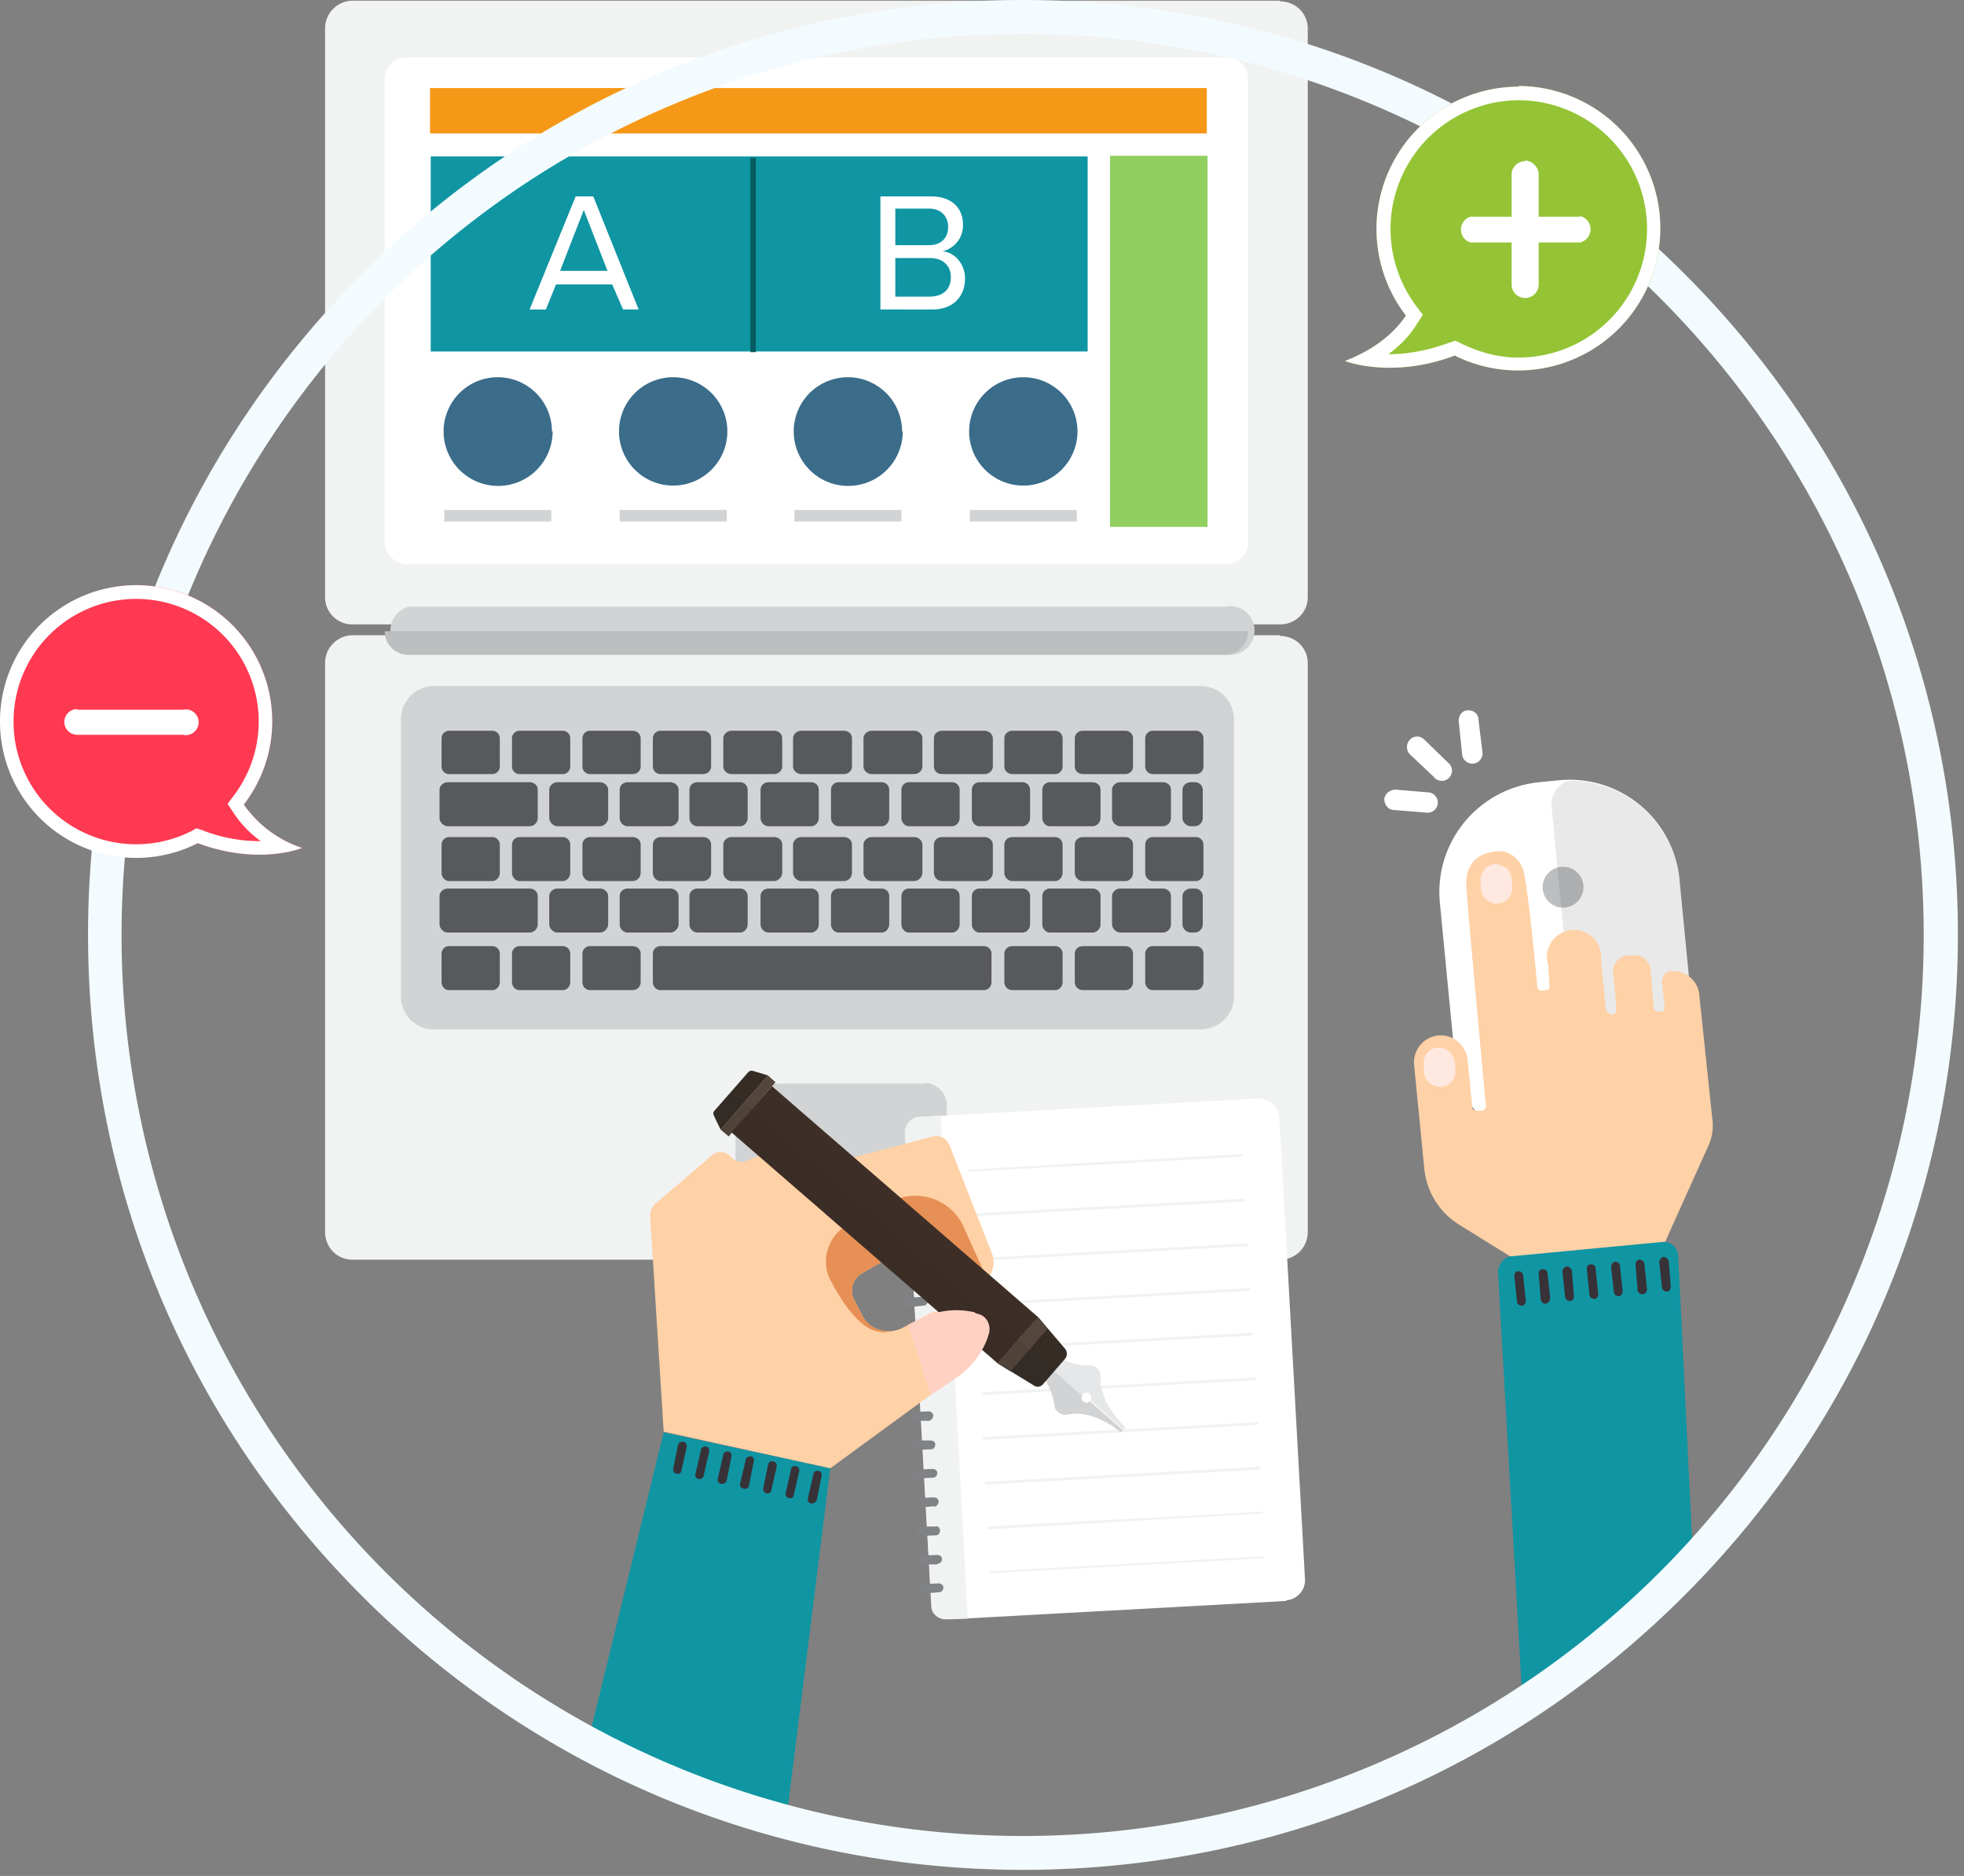 <svg width="290" height="277" viewBox="0 0 290 277" fill="none" xmlns="http://www.w3.org/2000/svg"><rect x="0" y="0" width="290" height="277" fill="#808080" stroke="none"/><g id="Group 6"><g id="Group"><g id="Group_2"><path id="Vector" d="M189 .1H52.2A4.1 4.1 0 0 0 48 4.2v84c0 2.2 1.8 4 4 4H189c2.3 0 4.1-1.8 4.1-4v-84c0-2.2-1.8-4-4.1-4Z" fill="#F1F2F2"/><path id="Vector_2" d="M189 93.8H52.2A4.1 4.1 0 0 0 48 98v83.9c0 2.3 1.8 4.1 4 4.1H189c2.3 0 4.1-1.8 4.1-4.1v-84c0-2.2-1.8-4-4.1-4Z" fill="#F1F2F2"/><path id="Vector_3" d="M136.5 160h-24.7a3.3 3.3 0 0 0-3.2 3.2v11.4c0 1.8 1.4 3.3 3.2 3.3h24.7c1.8 0 3.3-1.5 3.3-3.3v-11.4c0-1.8-1.5-3.3-3.3-3.3Z" fill="#D1D3D4"/><path id="Vector_4" d="M181.1 8.5h-121a3.2 3.2 0 0 0-3.3 3.2V80c0 1.8 1.5 3.3 3.3 3.3h121c1.8 0 3.2-1.5 3.2-3.3V11.7c0-1.8-1.4-3.2-3.2-3.2Z" fill="#fff"/><g id="Group_3"><path id="Vector_5" d="M178.2 13H63.5v6.7h114.7V13Z" fill="#F59817"/><path id="Vector_6" d="M160.6 23.1h-97v28.8h97V23.1Z" fill="#1095A3"/><g id="Group_4"><path id="Vector_7" d="M81.6 63.7a8 8 0 1 1-16.1 0 8 8 0 0 1 16 0Z" fill="#3B6C8A"/><path id="Vector_8" d="M81.4 75.3H65.6V77h15.8v-1.8Z" fill="#D1D3D4"/></g><g id="Group_5"><path id="Vector_9" d="M107.4 63.7a8 8 0 1 1-16 0 8 8 0 0 1 16 0Z" fill="#3B6C8A"/><path id="Vector_10" d="M107.3 75.3H91.5V77h15.8v-1.8Z" fill="#D1D3D4"/></g><g id="Group_6"><path id="Vector_11" d="M133.3 63.7a8 8 0 1 1-16.1 0 8 8 0 0 1 16 0Z" fill="#3B6C8A"/><path id="Vector_12" d="M133.1 75.3h-15.8V77h15.8v-1.8Z" fill="#D1D3D4"/></g><g id="Group_7"><path id="Vector_13" d="M159.1 63.7a8 8 0 1 1-16 0 8 8 0 0 1 16 0Z" fill="#3B6C8A"/><path id="Vector_14" d="M159 75.3h-15.8V77H159v-1.8Z" fill="#D1D3D4"/></g><path id="Vector_15" d="M178.3 23h-14.4v54.8h14.4V23Z" fill="#91CF61"/><g id="Group_8"><g id="Group_9"><path id="Vector_16" d="M92 45.7 90.4 42h-8.3l-1.5 3.7h-2.4L85 29h2.6l6.7 16.7H92ZM86.2 31l-3.5 9h7l-3.5-9Z" fill="#fff"/></g></g><g id="Group_10"><g id="Group_11"><path id="Vector_17" d="M130 45.7V29h7.5c3 0 4.7 1.7 4.7 4.2 0 2.1-1.4 3.5-3 3.9 1.9.2 3.3 2 3.3 4 0 2.7-1.8 4.6-4.8 4.6H130Zm10-12.2c0-1.5-1-2.7-2.8-2.7h-5v5.4h5c1.8 0 2.8-1.1 2.8-2.7Zm.4 7.4c0-1.5-1-2.8-3.1-2.8h-5.1v5.7h5c2 0 3.2-1 3.2-2.9Z" fill="#fff"/></g></g><path id="Vector_18" d="M111.6 23.3h-.8V52h.8V23.3Z" fill="#065C60"/></g><g id="Group_12"><path id="Vector_19" d="M177.2 101.3H64a4.9 4.9 0 0 0-4.8 4.9v41c0 2.6 2.2 4.8 4.8 4.8h113.3c2.7 0 4.9-2.2 4.9-4.8v-41c0-2.7-2.2-4.9-4.9-4.9Z" fill="#D1D3D4"/><g id="Group_13" fill="#58595B"><path id="Vector_20" d="M72.7 123.6h-6.4c-.6 0-1.1.5-1.1 1.1v4.2c0 .6.5 1.2 1.1 1.2h6.4c.6 0 1.1-.6 1.1-1.2v-4.2c0-.6-.5-1.1-1.1-1.1Z"/><path id="Vector_21" d="M83 123.6h-6.3c-.6 0-1.1.5-1.1 1.1v4.2c0 .6.5 1.2 1.1 1.2h6.4c.6 0 1.1-.6 1.1-1.2v-4.2c0-.6-.5-1.1-1.1-1.1Z"/><path id="Vector_22" d="M93.4 123.6h-6.3c-.6 0-1.1.5-1.1 1.1v4.2c0 .6.5 1.2 1.1 1.2h6.3c.7 0 1.2-.6 1.2-1.2v-4.2c0-.6-.5-1.1-1.2-1.1Z"/><path id="Vector_23" d="M103.8 123.6h-6.3c-.6 0-1.1.5-1.1 1.1v4.2c0 .6.5 1.2 1.1 1.2h6.3c.7 0 1.2-.6 1.2-1.2v-4.2c0-.6-.5-1.1-1.2-1.1Z"/><path id="Vector_24" d="M114.2 123.6H108c-.6 0-1.2.5-1.2 1.1v4.2c0 .6.6 1.2 1.2 1.2h6.3c.6 0 1.2-.6 1.2-1.2v-4.2c0-.6-.5-1.1-1.2-1.1Z"/><path id="Vector_25" d="M124.6 123.6h-6.3c-.6 0-1.2.5-1.2 1.1v4.2c0 .6.6 1.2 1.2 1.2h6.3c.7 0 1.2-.6 1.2-1.2v-4.2c0-.6-.5-1.1-1.2-1.1Z"/><path id="Vector_26" d="M135 123.6h-6.3c-.6 0-1.2.5-1.2 1.1v4.2c0 .6.6 1.2 1.2 1.2h6.3c.6 0 1.2-.6 1.2-1.2v-4.2c0-.6-.6-1.1-1.2-1.1Z"/><path id="Vector_27" d="M145.4 123.6h-6.3c-.7 0-1.2.5-1.2 1.1v4.2c0 .6.5 1.2 1.2 1.2h6.3c.6 0 1.2-.6 1.2-1.2v-4.2c0-.6-.6-1.1-1.2-1.1Z"/><path id="Vector_28" d="M155.8 123.6h-6.3c-.7 0-1.2.5-1.2 1.1v4.2c0 .6.5 1.2 1.2 1.2h6.3c.6 0 1.1-.6 1.1-1.2v-4.2c0-.6-.5-1.1-1.1-1.1Z"/><path id="Vector_29" d="M166.2 123.6h-6.3c-.7 0-1.2.5-1.2 1.1v4.2c0 .6.5 1.2 1.2 1.2h6.3c.6 0 1.1-.6 1.1-1.2v-4.2c0-.6-.5-1.1-1.1-1.1Z"/><path id="Vector_30" d="M176.6 123.6h-6.4c-.6 0-1.1.5-1.1 1.1v4.2c0 .6.5 1.2 1.1 1.2h6.4c.6 0 1.1-.6 1.1-1.2v-4.2c0-.6-.5-1.1-1.1-1.1Z"/></g><g id="Group_14" fill="#58595B"><path id="Vector_31" d="M78.2 131.2H66.1c-.6 0-1.2.5-1.2 1.1v4.2c0 .6.6 1.2 1.2 1.2h12.1c.7 0 1.2-.6 1.2-1.2v-4.2c0-.6-.5-1.1-1.2-1.1Z"/><path id="Vector_32" d="M88.6 131.2h-6.3c-.6 0-1.2.5-1.2 1.1v4.2c0 .6.6 1.2 1.2 1.2h6.3c.6 0 1.2-.6 1.2-1.2v-4.2c0-.6-.6-1.1-1.2-1.1Z"/><path id="Vector_33" d="M99 131.2h-6.3c-.7 0-1.2.5-1.2 1.1v4.2c0 .6.5 1.2 1.2 1.2H99c.6 0 1.2-.6 1.2-1.2v-4.2c0-.6-.6-1.1-1.2-1.1Z"/><path id="Vector_34" d="M109.4 131.2H103c-.7 0-1.2.5-1.2 1.1v4.2c0 .6.5 1.2 1.2 1.2h6.3c.6 0 1.1-.6 1.1-1.2v-4.2c0-.6-.5-1.1-1.1-1.1Z"/><path id="Vector_35" d="M119.8 131.2h-6.3c-.7 0-1.2.5-1.2 1.1v4.2c0 .6.5 1.2 1.2 1.2h6.3c.6 0 1.1-.6 1.1-1.2v-4.2c0-.6-.5-1.1-1.1-1.1Z"/><path id="Vector_36" d="M130.2 131.2h-6.4c-.6 0-1.1.5-1.1 1.1v4.2c0 .6.5 1.2 1.1 1.2h6.4c.6 0 1.1-.6 1.1-1.2v-4.2c0-.6-.5-1.1-1.1-1.1Z"/><path id="Vector_37" d="M140.6 131.2h-6.4c-.6 0-1.1.5-1.1 1.1v4.2c0 .6.5 1.2 1.1 1.2h6.4c.6 0 1.1-.6 1.1-1.2v-4.2c0-.6-.5-1.1-1.1-1.1Z"/><path id="Vector_38" d="M151 131.2h-6.4c-.6 0-1.1.5-1.1 1.1v4.2c0 .6.5 1.2 1.1 1.2h6.4c.6 0 1.1-.6 1.1-1.2v-4.2c0-.6-.5-1.1-1.1-1.1Z"/><path id="Vector_39" d="M161.3 131.2H155c-.6 0-1.1.5-1.1 1.1v4.2c0 .6.5 1.2 1.1 1.2h6.3c.7 0 1.2-.6 1.2-1.2v-4.2c0-.6-.5-1.1-1.2-1.1Z"/><path id="Vector_40" d="M171.7 131.2h-6.3c-.6 0-1.2.5-1.2 1.1v4.2c0 .6.6 1.2 1.2 1.2h6.3c.7 0 1.2-.6 1.2-1.2v-4.2c0-.6-.5-1.1-1.2-1.1Z"/><path id="Vector_41" d="M176.4 131.2h-.6c-.6 0-1.2.5-1.2 1.1v4.2c0 .6.6 1.2 1.2 1.2h.6c.7 0 1.2-.6 1.2-1.2v-4.2c0-.6-.5-1.1-1.2-1.1Z"/></g><g id="Group_15" fill="#58595B"><path id="Vector_42" d="M72.7 107.9h-6.4c-.6 0-1.1.5-1.1 1.1v4.2c0 .6.5 1.1 1.1 1.1h6.4c.6 0 1.1-.5 1.1-1.1V109c0-.6-.5-1.1-1.1-1.1Z"/><path id="Vector_43" d="M83 107.9h-6.3c-.6 0-1.1.5-1.1 1.1v4.2c0 .6.5 1.1 1.1 1.1h6.4c.6 0 1.1-.5 1.1-1.1V109c0-.6-.5-1.1-1.1-1.1Z"/><path id="Vector_44" d="M93.4 107.9h-6.3c-.6 0-1.1.5-1.1 1.1v4.2c0 .6.5 1.1 1.1 1.1h6.3c.7 0 1.2-.5 1.2-1.1V109c0-.6-.5-1.1-1.2-1.1Z"/><path id="Vector_45" d="M103.8 107.9h-6.3c-.6 0-1.1.5-1.1 1.1v4.2c0 .6.5 1.1 1.1 1.1h6.3c.7 0 1.2-.5 1.2-1.1V109c0-.6-.5-1.1-1.2-1.1Z"/><path id="Vector_46" d="M114.2 107.9H108c-.6 0-1.2.5-1.2 1.1v4.2c0 .6.6 1.1 1.2 1.1h6.3c.6 0 1.2-.5 1.2-1.1V109c0-.6-.5-1.1-1.2-1.1Z"/><path id="Vector_47" d="M124.6 107.9h-6.3c-.6 0-1.2.5-1.2 1.1v4.2c0 .6.6 1.1 1.2 1.1h6.3c.7 0 1.2-.5 1.2-1.1V109c0-.6-.5-1.1-1.2-1.1Z"/><path id="Vector_48" d="M135 107.9h-6.3c-.6 0-1.2.5-1.2 1.1v4.2c0 .6.6 1.1 1.2 1.1h6.3c.6 0 1.2-.5 1.2-1.1V109c0-.6-.6-1.1-1.2-1.1Z"/><path id="Vector_49" d="M145.4 107.9h-6.3c-.7 0-1.2.5-1.2 1.1v4.2c0 .6.5 1.1 1.2 1.1h6.3c.6 0 1.2-.5 1.2-1.1V109c0-.6-.6-1.1-1.2-1.1Z"/><path id="Vector_50" d="M155.8 107.9h-6.3c-.7 0-1.2.5-1.2 1.1v4.2c0 .6.5 1.1 1.2 1.1h6.3c.6 0 1.1-.5 1.1-1.1V109c0-.6-.5-1.1-1.1-1.1Z"/><path id="Vector_51" d="M166.2 107.9h-6.3c-.7 0-1.2.5-1.2 1.1v4.2c0 .6.5 1.1 1.2 1.1h6.3c.6 0 1.1-.5 1.1-1.1V109c0-.6-.5-1.1-1.1-1.1Z"/><path id="Vector_52" d="M176.6 107.9h-6.4c-.6 0-1.1.5-1.1 1.1v4.2c0 .6.5 1.1 1.1 1.1h6.4c.6 0 1.1-.5 1.1-1.1V109c0-.6-.5-1.1-1.1-1.1Z"/></g><g id="Group_16" fill="#58595B"><path id="Vector_53" d="M78.2 115.5H66.1c-.6 0-1.2.5-1.2 1.1v4.2c0 .6.6 1.2 1.2 1.2h12.1c.7 0 1.2-.6 1.2-1.2v-4.2c0-.6-.5-1.1-1.2-1.1Z"/><path id="Vector_54" d="M88.6 115.5h-6.3c-.6 0-1.2.5-1.2 1.1v4.2c0 .6.6 1.2 1.2 1.2h6.3c.6 0 1.2-.6 1.2-1.2v-4.2c0-.6-.6-1.1-1.2-1.1Z"/><path id="Vector_55" d="M99 115.5h-6.3c-.7 0-1.2.5-1.2 1.1v4.2c0 .6.5 1.2 1.2 1.2H99c.6 0 1.2-.6 1.2-1.2v-4.2c0-.6-.6-1.1-1.2-1.1Z"/><path id="Vector_56" d="M109.4 115.5H103c-.7 0-1.2.5-1.2 1.1v4.2c0 .6.5 1.2 1.2 1.2h6.3c.6 0 1.1-.6 1.1-1.2v-4.2c0-.6-.5-1.1-1.1-1.1Z"/><path id="Vector_57" d="M119.8 115.5h-6.3c-.7 0-1.2.5-1.2 1.1v4.2c0 .6.5 1.2 1.2 1.2h6.3c.6 0 1.1-.6 1.1-1.2v-4.2c0-.6-.5-1.1-1.1-1.1Z"/><path id="Vector_58" d="M130.2 115.5h-6.4c-.6 0-1.1.5-1.1 1.1v4.2c0 .6.5 1.2 1.1 1.2h6.4c.6 0 1.1-.6 1.1-1.2v-4.2c0-.6-.5-1.1-1.1-1.1Z"/><path id="Vector_59" d="M140.6 115.5h-6.4c-.6 0-1.1.5-1.1 1.1v4.2c0 .6.5 1.2 1.1 1.2h6.4c.6 0 1.1-.6 1.1-1.2v-4.2c0-.6-.5-1.1-1.1-1.1Z"/><path id="Vector_60" d="M151 115.5h-6.4c-.6 0-1.1.5-1.1 1.1v4.2c0 .6.5 1.2 1.1 1.2h6.4c.6 0 1.1-.6 1.1-1.2v-4.2c0-.6-.5-1.1-1.1-1.1Z"/><path id="Vector_61" d="M161.3 115.5H155c-.6 0-1.1.5-1.1 1.1v4.2c0 .6.5 1.2 1.1 1.2h6.3c.7 0 1.2-.6 1.2-1.2v-4.2c0-.6-.5-1.1-1.2-1.1Z"/><path id="Vector_62" d="M171.7 115.5h-6.3c-.6 0-1.2.5-1.2 1.1v4.2c0 .6.6 1.2 1.2 1.2h6.3c.7 0 1.2-.6 1.2-1.2v-4.2c0-.6-.5-1.1-1.2-1.1Z"/><path id="Vector_63" d="M176.4 115.5h-.6c-.6 0-1.2.5-1.2 1.1v4.2c0 .6.6 1.2 1.2 1.2h.6c.7 0 1.2-.6 1.2-1.2v-4.2c0-.6-.5-1.1-1.2-1.1Z"/></g><g id="Group_17" fill="#58595B"><path id="Vector_64" d="M72.7 139.7h-6.4c-.6 0-1.1.5-1.1 1.1v4.2c0 .7.5 1.2 1.1 1.2h6.4c.6 0 1.1-.5 1.1-1.2v-4.2c0-.6-.5-1.1-1.1-1.1Z"/><path id="Vector_65" d="M83 139.7h-6.3c-.6 0-1.1.5-1.1 1.1v4.2c0 .7.5 1.2 1.1 1.2h6.4c.6 0 1.1-.5 1.1-1.2v-4.2c0-.6-.5-1.1-1.1-1.1Z"/><path id="Vector_66" d="M93.4 139.7h-6.3c-.6 0-1.1.5-1.1 1.1v4.2c0 .7.5 1.2 1.1 1.2h6.3c.7 0 1.2-.5 1.2-1.2v-4.2c0-.6-.5-1.1-1.2-1.1Z"/><path id="Vector_67" d="M145.3 139.7H97.5c-.6 0-1.1.5-1.1 1.1v4.2c0 .7.5 1.2 1.1 1.2h47.8c.6 0 1.1-.5 1.1-1.2v-4.2c0-.6-.5-1.1-1.1-1.1Z"/><path id="Vector_68" d="M155.8 139.7h-6.3c-.7 0-1.2.5-1.2 1.1v4.2c0 .7.5 1.2 1.2 1.2h6.3c.6 0 1.1-.5 1.1-1.2v-4.2c0-.6-.5-1.1-1.1-1.1Z"/><path id="Vector_69" d="M166.2 139.7h-6.3c-.7 0-1.2.5-1.2 1.1v4.2c0 .7.5 1.2 1.2 1.2h6.3c.6 0 1.1-.5 1.1-1.2v-4.2c0-.6-.5-1.1-1.1-1.1Z"/><path id="Vector_70" d="M176.6 139.7h-6.4c-.6 0-1.1.5-1.1 1.1v4.2c0 .7.5 1.2 1.1 1.2h6.4c.6 0 1.1-.5 1.1-1.2v-4.2c0-.6-.5-1.1-1.1-1.1Z"/></g></g><path id="Vector_71" d="M180.8 89.6H60.4a3.6 3.6 0 0 0 0 7h120.4a3.6 3.6 0 1 0 0-7Z" fill="#D1D3D4"/><path id="Vector_72" d="M56.8 93.2c0 2 1.6 3.5 3.6 3.5h120.4c2 0 3.5-1.6 3.5-3.5H56.8Z" fill="#BCBEC0"/></g><g id="Group_18"><g id="Group_19"><g id="Group_20"><path id="Vector_73" d="m189.9 236.4-49.4 2.7a3 3 0 0 1-3-2.8l-3.8-68.3a3 3 0 0 1 2.7-3.1l49.4-2.7a3 3 0 0 1 3.1 2.7l3.8 68.4a3 3 0 0 1-2.8 3Z" fill="#fff"/><path id="Vector_74" d="m137.5 237-3.9-69.7c0-1.3.9-2.3 2.1-2.4l3.2-.2 4 74.3-3.1.1c-1.2.1-2.3-.8-2.3-2Z" fill="#F1F2F2"/><path id="Vector_75" d="m138.7 235.1-2.2.2a.7.7 0 0 1-.7-.7c0-.3.2-.7.6-.7l2.2-.1c.4 0 .7.3.7.6 0 .4-.3.7-.6.7Z" fill="#808285"/><path id="Vector_76" d="M138.4 231h-2.2a.7.7 0 0 1-.7-.6c0-.4.3-.7.7-.7l2.2-.1c.3 0 .7.2.7.6 0 .4-.3.7-.7.7Z" fill="#808285"/><path id="Vector_77" d="m138.2 226.7-2.2.1a.7.7 0 0 1-.7-.6c0-.4.3-.7.6-.8h2.2c.4-.1.7.2.7.6 0 .3-.2.7-.6.7Z" fill="#808285"/><path id="Vector_78" d="m138 222.4-2.2.2a.7.7 0 0 1-.7-.7c0-.3.2-.7.6-.7l2.2-.1c.4 0 .7.3.7.6 0 .4-.3.7-.6.8Z" fill="#808285"/><path id="Vector_79" d="m137.7 218.2-2.2.1a.7.7 0 0 1-.7-.6c0-.4.3-.7.7-.7l2.2-.1c.3 0 .7.2.7.6 0 .4-.3.7-.7.7Z" fill="#808285"/><path id="Vector_80" d="m137.5 214-2.2.1a.7.7 0 0 1-.7-.6c0-.4.3-.7.6-.8h2.2c.4 0 .7.2.7.6 0 .3-.2.7-.6.7Z" fill="#808285"/><path id="Vector_81" d="M137.3 209.8H135a.7.7 0 0 1-.7-.6c0-.3.2-.7.6-.7l2.2-.1c.4 0 .7.3.7.6 0 .4-.3.7-.6.8Z" fill="#808285"/><path id="Vector_82" d="m137 205.5-2.1.2a.7.7 0 0 1-.8-.7c0-.4.3-.7.7-.7l2.2-.1c.3 0 .7.2.7.6 0 .4-.3.7-.7.7Z" fill="#808285"/><path id="Vector_83" d="m136.8 201.3-2.2.1a.7.7 0 0 1-.7-.6c0-.4.3-.7.6-.7l2.2-.2c.4 0 .7.3.7.7 0 .4-.2.7-.6.7Z" fill="#808285"/><path id="Vector_84" d="m136.6 197-2.2.2a.7.7 0 0 1-.7-.6c0-.4.2-.8.6-.8h2.2c.4-.1.7.2.7.5 0 .4-.3.8-.6.8Z" fill="#808285"/><path id="Vector_85" d="m136.3 192.8-2.1.2a.7.7 0 0 1-.8-.7c0-.4.3-.7.7-.7l2.2-.1c.3 0 .7.3.7.6 0 .4-.3.7-.7.7Z" fill="#808285"/><path id="Vector_86" d="m136.1 188.6-2.2.1a.7.7 0 0 1-.7-.6c0-.4.3-.7.6-.7l2.2-.2c.4 0 .7.3.8.7 0 .4-.3.7-.7.7Z" fill="#808285"/><path id="Vector_87" d="m135.9 184.4-2.2.1a.7.7 0 0 1-.7-.6c0-.4.2-.7.6-.8h2.2c.4-.1.7.2.7.6 0 .3-.2.7-.6.7Z" fill="#808285"/><path id="Vector_88" d="M135.6 180.2h-2.2a.7.7 0 0 1-.7-.6c0-.3.3-.7.7-.7l2.2-.1c.3 0 .7.3.7.6 0 .4-.3.7-.7.8Z" fill="#808285"/><path id="Vector_89" d="M135.4 176h-2.2a.7.7 0 0 1-.7-.6c0-.4.3-.7.6-.7l2.2-.1c.4 0 .7.2.8.6 0 .4-.3.7-.7.7Z" fill="#808285"/><path id="Vector_90" d="m135.2 171.7-2.2.1a.7.7 0 0 1-.7-.6c0-.4.2-.7.6-.7l2.2-.2c.4 0 .7.3.7.7 0 .3-.3.7-.6.7Z" fill="#808285"/><path id="Vector_91" d="m186.7 230.1-40.4 2.2-.2-.1.2-.2 40.3-2.2.2.1-.1.2Z" fill="#F1F2F2"/><path id="Vector_92" d="m186.3 223.5-40.3 2.3-.2-.2c0-.1 0-.2.2-.2l40.3-2.2s.2 0 .2.2l-.2.1Z" fill="#F1F2F2"/><path id="Vector_93" d="m186 217-40.4 2.2-.2-.2c0-.1 0-.2.2-.2l40.3-2.2c.1 0 .2 0 .2.2l-.2.1Z" fill="#F1F2F2"/><path id="Vector_94" d="m185.6 210.4-40.3 2.2c-.2 0-.2-.1-.2-.2l.1-.2 40.4-2.2s.2 0 .2.2l-.2.2Z" fill="#F1F2F2"/><path id="Vector_95" d="M185.2 203.8 145 206c-.1 0-.2 0-.2-.2 0 0 0-.2.2-.2l40.3-2.2c.1 0 .2 0 .2.2 0 0 0 .2-.2.2Z" fill="#F1F2F2"/><path id="Vector_96" d="m184.9 197.2-40.4 2.2s-.2 0-.2-.2l.2-.2 40.3-2.2c.1 0 .2 0 .2.2l-.1.2Z" fill="#F1F2F2"/><path id="Vector_97" d="m184.5 190.6-40.3 2.2c-.1 0-.2 0-.2-.2 0 0 0-.2.2-.2l40.3-2.2s.2 0 .2.2l-.2.2Z" fill="#F1F2F2"/><path id="Vector_98" d="m184.1 184-40.3 2.2s-.2 0-.2-.2c0 0 0-.2.2-.2l40.3-2.2.2.2c0 .1 0 .2-.2.2Z" fill="#F1F2F2"/><path id="Vector_99" d="m183.8 177.4-40.4 2.2-.1-.2.1-.2 40.4-2.2.1.2-.1.2Z" fill="#F1F2F2"/><path id="Vector_100" d="m183.4 170.8-40.3 2.2c-.1 0-.2 0-.2-.2l.2-.1 40.3-2.3.2.2c0 .1 0 .2-.2.2Z" fill="#F1F2F2"/></g></g></g><g id="right_hand"><g id="Group_21"><g id="Group_22"><path id="Vector_101" d="M248 129.9a16.3 16.3 0 0 0-17.7-14.7l-3 .3c-9 .9-15.5 8.8-14.7 17.7l2.2 22.8c.8 8.9 8.8 15.5 17.7 14.6l3-.3c9-.8 15.5-8.8 14.7-17.7L248 130Z" fill="#fff"/><path id="Vector_102" d="M230.5 128a3 3 0 0 0 .6 6 3 3 0 0 0-.6-6Z" fill="#BCBEC0"/><path id="Vector_103" opacity=".1" d="M250.2 152.6 248 130c-.8-8.5-8-14.8-16.3-14.7-1.6.4-2.8 2-2.6 3.8l4.6 47.8a3.7 3.7 0 0 0 3.3 3.3c8.1-1.5 14-9 13.2-17.5Z" fill="#231F20"/></g><g id="Group_23" fill="#fff"><path id="Vector_104" d="M204.4 118c0 .8.6 1.6 1.4 1.6l4.9.4a1.5 1.5 0 0 0 .2-3l-4.8-.4c-.9 0-1.6.6-1.7 1.4Z"/><path id="Vector_105" d="M208.2 109.2c-.6.6-.6 1.6 0 2.2l3.5 3.3a1.5 1.5 0 1 0 2.1-2.1l-3.5-3.4c-.6-.6-1.5-.6-2.1 0Z"/><path id="Vector_106" d="M216.7 104.9c-.8 0-1.4.8-1.3 1.7l.5 4.8a1.5 1.5 0 0 0 3-.3l-.6-4.9c0-.8-.8-1.4-1.6-1.3Z"/></g></g><path id="Vector_107" d="M212.3 152.9a4 4 0 0 1 4.4 3.6l.7 7c0 .3.3.5.7.5h.8c.3-.1.6-.4.5-.8 0 0-2.8-30-2.9-32.5-.1-3.4 2-4.8 4.5-5 1.9-.2 3.5 1.2 4 3 .8 3.8 2 17 2 17 0 .3.3.6.7.6l.6-.1c.3 0 .6-.3.5-.7l-.2-3a4 4 0 1 1 7.8-.8l.7 7.1c0 .6.5 1 1 1 .4-.1.6-.4.6-.8l-.5-5.3c-.2-1.3.8-2.4 2-2.6h1c1.2-.2 2.4.8 2.5 2l.5 5.8c0 .3.4.6.7.5h.3c.4 0 .6-.3.6-.7l-.4-3.7c0-.8.5-1.5 1.3-1.6 2.1-.2 4 1.4 4.2 3.4l2 19v.5a7 7 0 0 1-.7 3l-6.7 14.9-21.4 2-8.7-5.4a11 11 0 0 1-5.1-8.3l-1.5-15.3a4 4 0 0 1 3.5-4.3Z" fill="#FFD1A6"/><path id="Vector_108" d="m247.8 185.3 2.2 45.2-25.1 22.6-3.7-65.2c0-1.2.8-2.3 2-2.4l22.1-2.1c1.3-.2 2.4.7 2.5 2Z" fill="#1095A3"/><path id="Vector_109" d="M224.2 187.7c.4 0 .7.3.7.6l.4 3.8c0 .3-.2.7-.6.7a.7.7 0 0 1-.7-.6l-.4-3.8c0-.3.2-.7.6-.7Z" fill="#373238"/><path id="Vector_110" d="M227.8 187.4c.3 0 .7.2.7.6l.4 3.7c0 .4-.3.7-.6.8a.7.7 0 0 1-.8-.6l-.3-3.8c0-.4.2-.7.6-.7Z" fill="#373238"/><path id="Vector_111" d="M231.3 187c.4 0 .7.3.8.6l.3 3.8c0 .4-.2.7-.6.7a.7.7 0 0 1-.7-.6l-.4-3.8c0-.3.3-.6.6-.7Z" fill="#373238"/><path id="Vector_112" d="M235 186.7c.3 0 .6.2.6.6l.4 3.8c0 .3-.2.7-.6.7a.7.7 0 0 1-.7-.6l-.4-3.8c0-.4.2-.7.6-.7Z" fill="#373238"/><path id="Vector_113" d="M238.5 186.3c.4 0 .7.3.7.6l.4 3.8c0 .4-.3.7-.6.7a.7.7 0 0 1-.7-.6l-.4-3.7c0-.4.2-.7.6-.8Z" fill="#373238"/><path id="Vector_114" d="M242 186c.4 0 .8.2.8.6l.4 3.8c0 .3-.3.7-.6.7a.7.7 0 0 1-.8-.6l-.3-3.8c0-.3.2-.7.6-.7Z" fill="#373238"/><path id="Vector_115" d="M245.6 185.6c.4 0 .7.3.8.6l.3 3.8c0 .4-.2.7-.6.7a.7.7 0 0 1-.7-.6l-.4-3.7c0-.4.3-.7.6-.8Z" fill="#373238"/><path id="Vector_116" d="M212.3 154.7c1.2-.1 2.3.8 2.5 2l.1 1.3c.1 1.3-.8 2.4-2 2.5-1.3.1-2.5-.8-2.6-2l-.1-1.3c-.1-1.3.8-2.4 2-2.5Z" fill="#FFE8E0"/><path id="Vector_117" d="M220.7 127.6c1.2 0 2.4.8 2.5 2.1l.1 1.2c.1 1.3-.8 2.4-2 2.5-1.3.2-2.5-.8-2.6-2l-.1-1.2c-.1-1.3.8-2.4 2-2.6Z" fill="#FFE8E0"/></g><g id="left_hand"><path id="Vector_118" d="m122.6 216.8-6.6 52.7-29.5-11 11.5-47 24.6 5.3Z" fill="#1095A3"/><path id="Vector_119" d="M105 170.7a2 2 0 0 1 3 .2 2 2 0 0 0 2.3.5l8.2-3.4a2 2 0 0 1 2.7 1.1l.4 1a2 2 0 0 0 2.5 1.3l13.7-3.6c1-.2 2 .3 2.4 1.3l6.2 15.8a3.8 3.8 0 0 1-7 3l-1.5-3.3a2 2 0 0 0-2.9-1l-7.7 4.4a3 3 0 0 0-1.2 3.9l1.2 2.3c1 2.1 3.7 3 5.9 1.9l4-2.1c1.6-.8 3.4-.2 4.3 1.2l1.7 3c.8 1.4.5 3.2-.9 4.2l-19.7 14.4-24.6-5.4-2-31.8c0-.7.2-1.3.7-1.8l8.3-7.1Z" fill="#FFD1A6"/><path id="Vector_120" d="m125.4 180.7 6.2-3.3c4-2 8.9-.3 10.7 3.8l3.4 7.5a3.6 3.6 0 0 1-1 1l-2.6.3c-1.2-.2-2.2-1-2.8-2.2l-1.4-3.2a2 2 0 0 0-2.9-1l-7.7 4.4a3 3 0 0 0-1.2 3.9l1.2 2.3c1 2.1 3.7 3 5.9 1.9l1.9-1c-1.8 1.1-3.7 1.9-5.5 1.5-2.7-.5-5.2-4.2-7-7.6-1.5-3-.3-6.7 2.8-8.3Z" fill="#E69055"/><g id="Group_24"><path id="Vector_121" d="m113.4 158.8-7 8 1.2 1 6.9-8-1.1-1Z" fill="#54463C"/><path id="Vector_122" d="M110.5 158.3c.2-.2.4-.2.6-.2l2.3.7-7 8-1-2.1a.6.6 0 0 1 .1-.7l5-5.7Z" fill="#352C26"/><g id="Group_25"><path id="Vector_123" d="M161 201.6c.8 0 1.5.7 1.5 1.6-.1 1.7.5 4.4 3.7 7.6l-.3.3-4.9-4.3c.2-.3.2-.7-.1-1a.7.7 0 0 0-1 .1c-.3.3-.3.8 0 1 .3.3.7.3 1 0l5 4.3-.4.3c-3.5-2.8-6.3-3-8-2.6-.8.1-1.7-.5-1.8-1.3-.3-2.6-1.8-4.5-1.8-4.5l.4-2 2-.7s2 1.3 4.6 1.2Z" fill="#E6E7E8"/><path id="Vector_124" d="m114 160.4-6 6.8 39.3 34.1 6-6.8-39.3-34.1Z" fill="#3D2F27"/><path id="Vector_125" d="M157.3 199.2c.3.4.3 1 0 1.4l-3.3 3.8a1 1 0 0 1-1.3.2l-5.4-3.3 6-6.8 4 4.7Z" fill="#352C26"/><path id="Vector_126" d="m154.7 196.2-5.5 6.3-1.9-1.2 6-6.8 1.4 1.7Z" fill="#54463C"/><path id="Vector_127" opacity=".1" d="m108.1 161.1 51.7 45c-.2.2-.1.6.1.8.3.3.7.3 1 0l4.9 4.3-.3.3c-3.5-2.8-6.3-3-8-2.6-.8.1-1.7-.5-1.8-1.3a9.3 9.3 0 0 0-1.3-3.7l-.4.5a1 1 0 0 1-1.3.2l-5.4-3.3-39.2-34.1-.5.6-1.2-1-1-2.1a.6.6 0 0 1 .1-.6l2.6-3Z" fill="#231F20"/></g></g><path id="Vector_128" d="m144 193.9.4.1c1.3.3 2 1.7 1.6 3-.8 2.7-2.6 5-5 6.6l-3.6 2.4-3.3-10.4 1.6-.8c2.6-1.3 5.5-1.7 8.3-1Z" fill="#FFD1C2"/><path id="Vector_129" d="M120.8 217.2c.4 0 .6.4.5.8l-.7 3.5c-.1.3-.4.5-.8.5a.6.6 0 0 1-.5-.8l.8-3.5c0-.3.4-.6.7-.5Z" fill="#373238"/><path id="Vector_130" d="M117.5 216.5c.4 0 .6.4.5.8l-.8 3.5c0 .3-.4.5-.7.4a.6.6 0 0 1-.5-.7l.8-3.5c0-.4.4-.6.7-.5Z" fill="#373238"/><path id="Vector_131" d="M114.2 215.8c.3 0 .5.4.5.7l-.8 3.5c0 .4-.4.6-.7.5a.6.6 0 0 1-.5-.7l.7-3.5c.1-.4.4-.6.8-.5Z" fill="#373238"/><path id="Vector_132" d="M110.9 215c.3.1.5.5.4.8l-.7 3.5c0 .4-.4.6-.8.5a.6.6 0 0 1-.5-.8l.8-3.4c0-.4.4-.6.8-.5Z" fill="#373238"/><path id="Vector_133" d="M107.5 214.3c.4.1.6.4.5.8l-.7 3.5c-.1.3-.4.6-.8.5a.6.6 0 0 1-.5-.8l.8-3.5c0-.3.4-.5.7-.5Z" fill="#373238"/><path id="Vector_134" d="M104.2 213.6c.4 0 .6.4.5.8l-.8 3.5c0 .3-.4.5-.7.5a.6.6 0 0 1-.5-.8l.8-3.5c0-.3.4-.6.7-.5Z" fill="#373238"/><path id="Vector_135" d="M100.9 212.9c.3 0 .6.4.5.8l-.8 3.5c0 .3-.4.5-.7.4a.6.6 0 0 1-.5-.7l.7-3.5c.1-.4.5-.6.8-.5Z" fill="#373238"/></g><path id="Vector_136" d="M151 0c-36.8 0-71.5 14.4-97.5 40.4C27.4 66.5 13 101.2 13 138c0 37 14.4 71.6 40.5 97.7 26 26 60.7 40.4 97.6 40.4 36.8 0 71.5-14.4 97.6-40.5 26-26 40.4-60.7 40.4-97.6 0-36.8-14.3-71.5-40.4-97.6C222.7 14.4 187.9 0 151 0Zm0 271.1A133 133 0 1 1 151 5a133 133 0 0 1 0 266.1Z" fill="#F3FBFF"/></g><g id="Group_26"><g id="Group_27"><g id="Group_28"><path id="Vector_137" d="M20 86.4a20.1 20.1 0 0 1 16 32.4 17 17 0 0 0 8.6 6.4s-2.4 1-6.3 1c-2.5 0-5.6-.4-9.1-1.7a20.1 20.1 0 1 1-9-38.1Z" fill="#FF3951"/><g id="Group_29"><path id="Vector_138" d="M0 106.5a20.1 20.1 0 0 0 29.2 18c3.5 1.3 6.6 1.7 9.1 1.7 4 0 6.3-1 6.3-1a17 17 0 0 1-8.6-6.4 20.1 20.1 0 1 0-36-12.3Zm2 0a18.1 18.1 0 1 1 32.5 11l-.9 1.2.8 1.2a16 16 0 0 0 4.1 4.3h-.2c-2.7 0-5.6-.5-8.4-1.6l-.9-.3-.7.4A18.1 18.1 0 0 1 2 106.5Z" fill="#fff"/><g id="Group_30"><path id="Vector_139" d="M11.4 104.8H27a1.9 1.9 0 1 1 0 3.7H11.4a1.9 1.9 0 1 1 0-3.8Z" fill="#fff"/></g></g></g><g id="Group_31"><path id="Vector_140" d="M224.2 12.8a21 21 0 0 0-16.6 33.8c-1.5 2.2-4.1 4.8-9 6.7 0 0 2.5 1 6.6 1 2.6 0 5.9-.4 9.6-1.8a21 21 0 1 0 9.5-39.8Z" fill="#94C435"/><g id="Group_32" fill="#fff"><path id="Vector_141" d="M224.2 12.8a21 21 0 0 0-16.6 33.8c-1.5 2.2-4.1 4.8-9 6.7 0 0 2.5 1 6.6 1 2.6 0 5.9-.4 9.6-1.8a21 21 0 1 0 9.5-39.8Zm0 40c-3 0-5.8-.8-8.5-2.1l-.8-.4-.9.3c-3 1.1-6 1.7-8.8 1.7h-.2c1.8-1.3 3.3-2.9 4.3-4.6l.8-1.2-.9-1.2a19 19 0 0 1 15-30.5 19 19 0 0 1 0 38Z"/><g id="Group_33"><path id="Vector_142" d="M225.2 23.8c-1 0-2 .8-2 2V42a2 2 0 0 0 4 0V25.7c0-1-1-2-2-2Z"/><path id="Vector_143" d="M233.3 32h-16.2a2 2 0 0 0 0 3.8h16.2a2 2 0 0 0 0-3.9Z"/></g></g></g></g></g></g></svg>